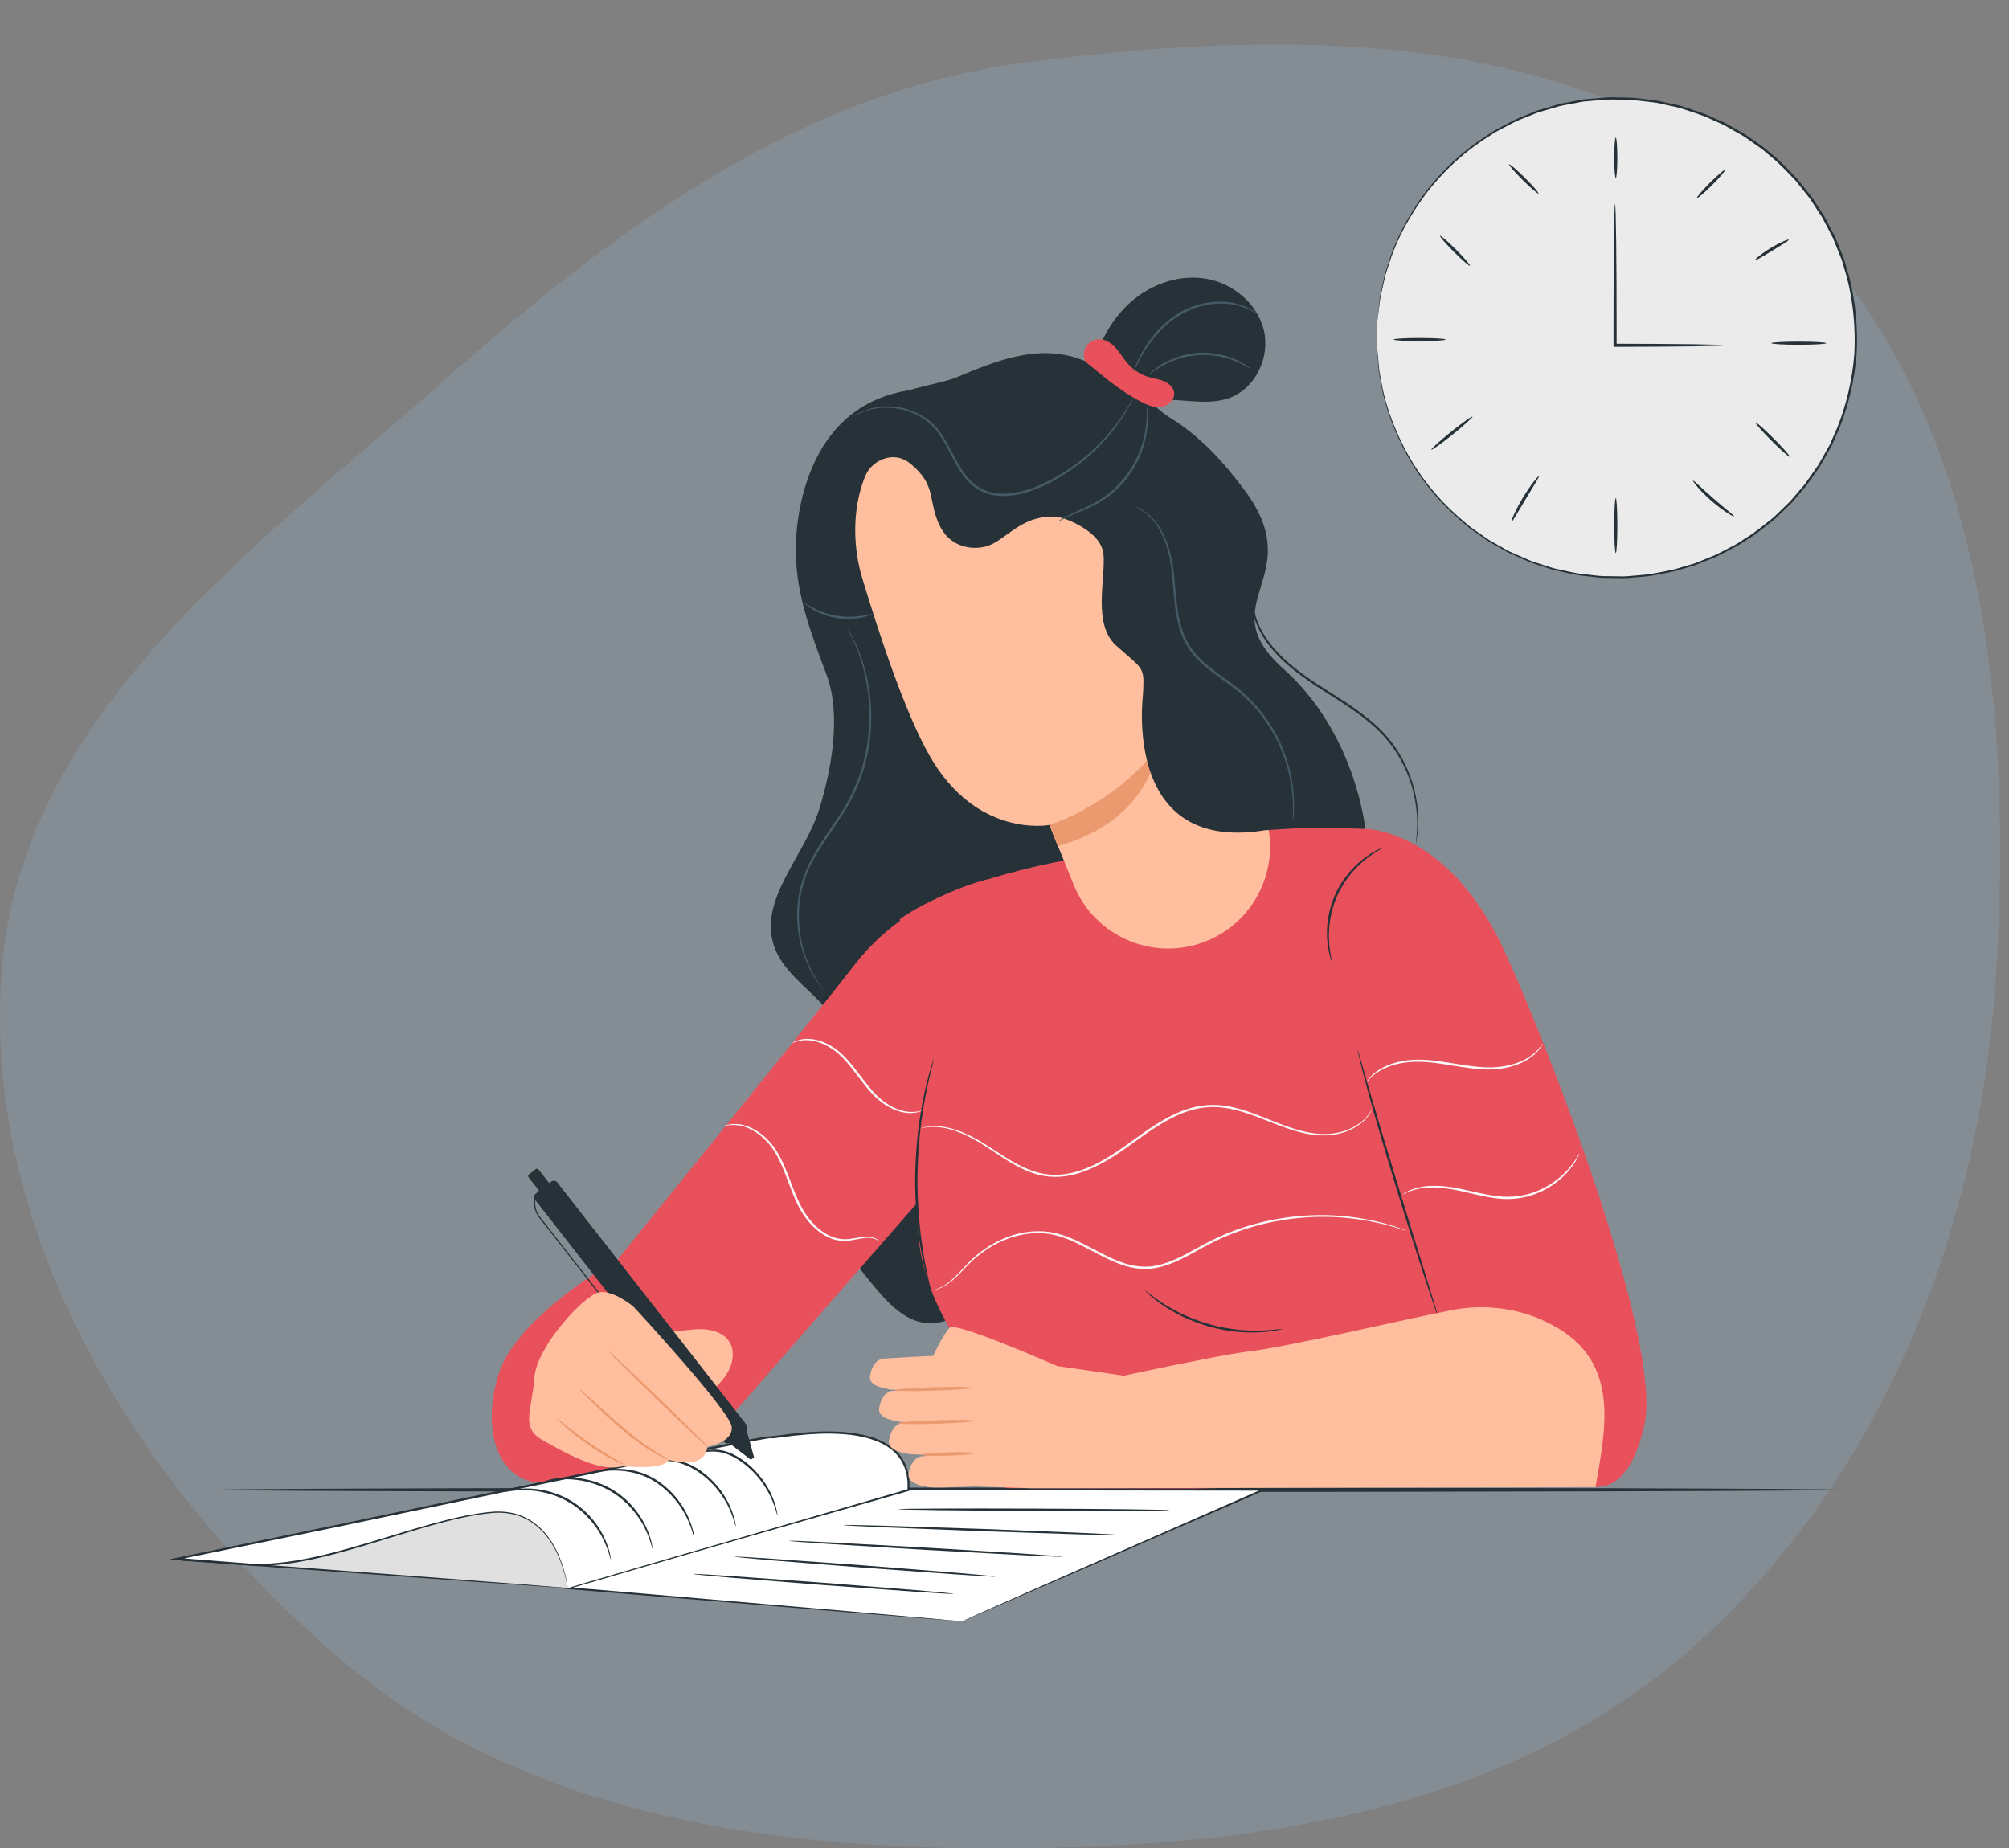 <svg width="451" height="415" viewBox="0 0 451 415" fill="none" xmlns="http://www.w3.org/2000/svg">
<rect x="0" y="0" width="451" height="415" fill="#808080" stroke="none"/>
<path fill-rule="evenodd" clip-rule="evenodd" d="M230.371 14.01C289.768 6.347 356.188 5.978 400.05 46.946C444.815 88.757 451.791 156.141 448.18 217.446C444.801 274.789 423.522 330.401 381.082 368.886C340.557 405.636 284.956 414.342 230.371 414.963C174.97 415.593 118.322 408.53 76.209 372.354C30.964 333.488 -4.366 277.063 0.438 217.446C5.03 160.468 56.608 123.523 99.305 85.746C138.121 51.404 179.075 20.628 230.371 14.01Z" fill="#858D94"/>
<g clip-path="url(#clip0_586_2863)">
<path d="M413 334.5C413 334.769 331.506 335 231.008 335C130.472 335 49 334.769 49 334.5C49 334.231 130.472 334 231.008 334C331.511 334 413 334.212 413 334.5Z" fill="#263238"/>
<path d="M218.59 87.99C181.82 81.68 178.4 114.93 178.65 124.48C178.9 134.02 182.16 142.48 185.52 151.41C188.88 160.34 186.75 172.53 183.92 181.65C180.61 192.32 170.07 202.11 173.84 212.63C176.8 220.89 187.71 224.94 189.05 233.61C190.11 240.48 184.58 246.45 182.54 253.09C178.69 265.61 187.51 278.16 195.8 288.3C199.22 292.49 203.37 297.04 208.77 297.11C216.24 297.21 220.68 289.12 224.05 282.45C233.38 264.01 247.3 247.91 264.21 236.02" fill="#263238"/>
<path d="M195.98 137.78C196 137.83 195.17 138.25 193.71 138.6C192.26 138.95 190.16 139.14 187.89 138.79C185.62 138.43 183.68 137.59 182.41 136.81C181.13 136.03 180.47 135.37 180.51 135.33C180.56 135.26 181.3 135.81 182.59 136.49C183.88 137.17 185.77 137.92 187.97 138.27C190.17 138.61 192.2 138.49 193.64 138.24C195.08 137.99 195.95 137.7 195.98 137.78Z" fill="#455A64"/>
<path d="M184.95 222.39C184.95 222.39 184.09 221.5 182.89 219.62C181.72 217.74 180.27 214.79 179.48 210.86C178.69 206.97 178.61 202.03 180.35 197C181.2 194.49 182.53 192.03 184.07 189.62C185.61 187.2 187.34 184.81 188.95 182.26C192.17 177.17 194.1 171.65 194.76 166.47C195.13 163.89 195.24 161.4 195.13 159.09C195.08 156.77 194.74 154.63 194.4 152.68C193.62 148.81 192.48 145.79 191.54 143.79C191.12 142.76 190.67 142.03 190.42 141.5C190.16 140.98 190.03 140.7 190.04 140.69C190.06 140.68 190.22 140.94 190.51 141.45C190.79 141.96 191.27 142.69 191.72 143.71C192.72 145.69 193.92 148.71 194.75 152.61C195.11 154.57 195.47 156.73 195.55 159.07C195.68 161.41 195.58 163.93 195.22 166.54C194.57 171.77 192.63 177.39 189.37 182.54C187.75 185.11 186.01 187.5 184.48 189.9C182.95 192.29 181.63 194.71 180.79 197.16C179.06 202.08 179.1 206.94 179.83 210.79C180.56 214.67 181.94 217.61 183.05 219.51C184.2 221.42 185 222.35 184.95 222.39Z" fill="#455A64"/>
<path d="M306.48 186.09C306.48 186.09 324.92 186.09 337.47 212.98C346.78 232.93 373.33 300.85 369.14 319.93C368.2 324.21 365.52 333.72 358.68 333.85C347.03 334.07 338.88 333.43 338.88 333.43L323.98 298.98L309.61 249.82C309.61 249.82 286.47 190.74 306.48 186.09Z" fill="#E8505B"/>
<path d="M329.54 332.35L324.92 301.2L306.48 186.09L283.56 184.37L240.48 192.93C240.48 192.93 215.06 197.05 202.02 206.36C202.02 206.36 205.89 269.38 206.11 275.94C206.59 290.29 215.53 303.15 224.51 314.55L226.88 317.55L225.66 335.61L329.54 332.35Z" fill="#E8505B"/>
<path d="M221.78 197.42C221.78 197.42 203.66 201.36 192 216.42C182.59 228.57 138.73 282.69 138.73 282.69C138.73 282.69 116.18 295.32 111.99 308.35C107.8 321.38 112.05 332.93 121.83 332.93C131.61 332.93 156.87 326.24 156.87 326.24L205.97 270.01L207.08 279.69L218.32 230.55L221.78 197.42Z" fill="#E8505B"/>
<path d="M304.79 235.77C304.81 235.77 304.88 235.97 305 236.37C305.13 236.82 305.3 237.4 305.51 238.12C305.97 239.71 306.59 241.9 307.36 244.57C308.94 250.01 311.19 257.52 313.72 265.79C316.26 274.03 318.56 281.49 320.25 286.96C321.07 289.62 321.73 291.8 322.21 293.38C322.42 294.1 322.59 294.68 322.72 295.13C322.83 295.53 322.88 295.75 322.87 295.75C322.85 295.76 322.77 295.55 322.62 295.16C322.46 294.71 322.26 294.14 322.01 293.44C321.49 291.87 320.77 289.71 319.89 287.07C318.13 281.68 315.74 274.22 313.21 265.94C310.68 257.67 308.48 250.15 306.99 244.67C306.25 241.93 305.66 239.71 305.3 238.17C305.13 237.44 304.99 236.85 304.88 236.39C304.82 235.99 304.78 235.78 304.79 235.77Z" fill="#263238"/>
<path d="M287.83 298.4C287.84 298.44 287.39 298.54 286.56 298.7C286.15 298.78 285.64 298.87 285.05 298.93C284.46 298.99 283.78 299.09 283.03 299.11C281.53 299.21 279.74 299.19 277.76 299.02C275.78 298.82 273.62 298.45 271.41 297.84C269.2 297.21 267.16 296.4 265.37 295.55C263.59 294.67 262.04 293.76 260.81 292.89C260.18 292.48 259.65 292.05 259.18 291.69C258.7 291.33 258.32 291 258.01 290.71C257.39 290.15 257.06 289.83 257.08 289.8C257.15 289.72 258.52 290.97 261.02 292.59C262.26 293.41 263.81 294.27 265.58 295.12C267.36 295.94 269.38 296.72 271.56 297.34C273.74 297.94 275.87 298.32 277.82 298.54C279.77 298.73 281.54 298.8 283.03 298.74C285.99 298.64 287.81 298.29 287.83 298.4Z" fill="#263238"/>
<path d="M209.59 237.87C209.61 237.88 209.57 238.07 209.49 238.44C209.39 238.86 209.26 239.4 209.1 240.05C208.92 240.74 208.71 241.6 208.5 242.59C208.29 243.59 208.01 244.71 207.79 245.98C207.29 248.5 206.84 251.52 206.48 254.89C206.16 258.26 205.94 261.98 205.96 265.89C206.01 269.8 206.28 273.52 206.66 276.89C207.08 280.25 207.58 283.27 208.12 285.77C208.36 287.03 208.65 288.15 208.88 289.15C209.1 290.14 209.33 290.99 209.52 291.68C209.69 292.33 209.83 292.86 209.94 293.28C210.03 293.65 210.07 293.84 210.05 293.85C210.03 293.86 209.96 293.67 209.84 293.31C209.71 292.9 209.54 292.37 209.33 291.73C209.11 291.05 208.85 290.2 208.6 289.21C208.34 288.22 208.02 287.1 207.76 285.84C207.17 283.33 206.63 280.31 206.18 276.94C205.77 273.56 205.48 269.82 205.44 265.89C205.42 261.96 205.65 258.22 206 254.83C206.39 251.45 206.88 248.42 207.43 245.9C207.67 244.63 207.97 243.51 208.21 242.52C208.44 241.52 208.69 240.68 208.9 239.99C209.1 239.35 209.26 238.82 209.38 238.41C209.5 238.05 209.57 237.86 209.59 237.87Z" fill="#263238"/>
<path d="M310.46 190.33C310.51 190.42 308.92 191.1 306.75 192.79C304.59 194.46 301.92 197.28 300.21 201.1C298.5 204.92 298.18 208.8 298.37 211.52C298.55 214.26 299.1 215.9 299 215.92C298.97 215.93 298.81 215.53 298.59 214.78C298.37 214.03 298.14 212.93 297.99 211.54C297.69 208.78 297.96 204.8 299.72 200.88C301.47 196.96 304.26 194.1 306.52 192.49C307.65 191.67 308.63 191.11 309.33 190.77C310.04 190.45 310.44 190.31 310.46 190.33Z" fill="#263238"/>
<path d="M308.09 248.93C308.09 248.93 307.96 249.3 307.57 249.94C307.19 250.57 306.5 251.47 305.37 252.33C304.25 253.2 302.68 254.03 300.72 254.51C298.76 255.01 296.41 255.08 293.91 254.65C291.4 254.23 288.77 253.33 286.01 252.25C283.25 251.18 280.34 249.93 277.13 249.16C275.53 248.78 273.85 248.53 272.13 248.55C270.42 248.58 268.67 248.86 266.96 249.4C263.53 250.46 260.32 252.45 257.18 254.62C254.04 256.81 251.06 259.13 247.87 260.9C244.71 262.68 241.33 264 237.95 264.21C236.27 264.32 234.6 264.15 233.06 263.75C231.51 263.34 230.08 262.73 228.76 262.06C226.11 260.69 223.86 259.08 221.75 257.71C217.59 254.9 213.75 253.35 210.95 253.1C208.15 252.8 206.64 253.43 206.63 253.33C206.63 253.32 206.72 253.29 206.9 253.24C207.08 253.19 207.35 253.1 207.72 253.04C208.45 252.9 209.55 252.78 210.97 252.9C213.82 253.09 217.75 254.62 221.95 257.41C224.07 258.76 226.33 260.35 228.96 261.68C230.27 262.34 231.68 262.92 233.18 263.31C234.69 263.69 236.29 263.85 237.93 263.74C241.21 263.53 244.51 262.24 247.63 260.47C250.78 258.71 253.73 256.41 256.89 254.21C260.04 252.02 263.29 250.01 266.81 248.93C268.56 248.38 270.36 248.1 272.12 248.07C273.89 248.06 275.61 248.32 277.24 248.71C280.5 249.51 283.42 250.78 286.17 251.86C288.91 252.95 291.51 253.86 293.97 254.3C296.43 254.75 298.72 254.71 300.64 254.24C302.57 253.8 304.12 253.01 305.24 252.18C306.37 251.36 307.06 250.5 307.47 249.89C307.9 249.27 308.07 248.91 308.09 248.93Z" fill="#FAFAFA"/>
<path d="M346.36 234.31C346.38 234.32 346.31 234.45 346.16 234.7C346.03 234.96 345.78 235.3 345.44 235.74C344.75 236.59 343.52 237.68 341.74 238.54C339.96 239.4 337.65 240 335.04 240.11C332.43 240.23 329.59 239.82 326.66 239.34C323.73 238.86 320.94 238.39 318.39 238.39C315.84 238.38 313.55 238.8 311.76 239.49C309.96 240.17 308.66 241.09 307.88 241.82C307.09 242.55 306.74 243.05 306.7 243.02C306.69 243.01 306.77 242.88 306.93 242.65C307.09 242.41 307.36 242.08 307.74 241.68C308.5 240.89 309.8 239.9 311.63 239.15C313.46 238.4 315.8 237.93 318.4 237.92C321.01 237.9 323.83 238.36 326.76 238.84C329.69 239.32 332.49 239.74 335.03 239.65C337.57 239.56 339.84 239.02 341.59 238.23C343.34 237.43 344.57 236.43 345.29 235.63C346.01 234.8 346.31 234.27 346.36 234.31Z" fill="#FAFAFA"/>
<path d="M354.59 258.97C354.61 258.98 354.55 259.12 354.42 259.39C354.29 259.65 354.12 260.06 353.82 260.53C353.26 261.5 352.32 262.85 350.84 264.23C350.11 264.93 349.24 265.61 348.25 266.27C347.25 266.91 346.13 267.51 344.88 268C342.4 268.97 339.4 269.46 336.33 269.1C333.26 268.78 330.46 267.96 327.89 267.41C325.33 266.83 322.97 266.55 321 266.63C319.02 266.69 317.46 267.1 316.43 267.5C315.4 267.9 314.88 268.24 314.85 268.2C314.84 268.18 314.96 268.09 315.21 267.93C315.45 267.76 315.84 267.55 316.35 267.32C317.37 266.85 318.96 266.37 320.98 266.27C322.99 266.15 325.4 266.39 327.99 266.95C330.58 267.48 333.38 268.27 336.39 268.59C339.39 268.94 342.28 268.48 344.71 267.56C345.92 267.09 347.03 266.52 348.02 265.91C348.99 265.28 349.86 264.63 350.59 263.96C352.07 262.64 353.04 261.35 353.65 260.42C354.26 259.5 354.54 258.95 354.59 258.97Z" fill="#FAFAFA"/>
<path d="M209.54 289.63C209.49 289.55 211.24 289.46 213.45 287.54C214.56 286.62 215.73 285.29 217.14 283.79C218.56 282.29 220.39 280.76 222.63 279.42C224.89 278.12 227.58 277 230.65 276.6C232.18 276.39 233.78 276.36 235.42 276.58C237.06 276.79 238.69 277.29 240.28 277.94C243.49 279.24 246.55 281.18 249.93 282.68C251.62 283.42 253.41 284.04 255.29 284.28C256.23 284.41 257.18 284.42 258.13 284.36C259.08 284.27 260.03 284.08 260.97 283.81C264.73 282.71 267.98 280.54 271.31 278.85C274.64 277.13 278.03 275.83 281.35 274.91C287.99 273.05 294.24 272.61 299.43 272.88C304.63 273.16 308.76 274.09 311.54 274.89C312.94 275.27 314 275.66 314.72 275.93C315.05 276.06 315.32 276.15 315.53 276.23C315.71 276.3 315.8 276.34 315.8 276.35C315.8 276.36 315.7 276.33 315.51 276.28C315.3 276.21 315.02 276.13 314.68 276.03C313.95 275.8 312.89 275.44 311.48 275.09C308.69 274.35 304.57 273.49 299.41 273.25C294.26 273.03 288.05 273.5 281.48 275.37C278.2 276.3 274.84 277.59 271.55 279.3C268.25 280.98 264.99 283.17 261.12 284.31C260.16 284.58 259.17 284.78 258.18 284.87C257.19 284.94 256.19 284.93 255.22 284.79C253.27 284.54 251.44 283.9 249.72 283.15C246.29 281.62 243.24 279.68 240.09 278.39C238.52 277.74 236.93 277.25 235.35 277.03C233.76 276.81 232.2 276.83 230.7 277.02C227.7 277.4 225.05 278.47 222.81 279.73C220.59 281.02 218.77 282.51 217.34 283.98C215.91 285.45 214.71 286.78 213.57 287.69C212.44 288.61 211.41 289.13 210.67 289.37C209.95 289.62 209.54 289.63 209.54 289.63Z" fill="#FAFAFA"/>
<path d="M197.44 278.85C197.4 278.92 197 278.23 195.8 277.99C195.21 277.88 194.46 277.89 193.6 278.03C192.74 278.15 191.77 278.39 190.66 278.55C189.55 278.69 188.27 278.63 187 278.22C185.73 277.81 184.49 277.08 183.35 276.13C182.21 275.18 181.19 273.98 180.29 272.64C179.41 271.29 178.7 269.77 178.06 268.21C176.78 265.07 175.82 262 174.4 259.47C173.05 256.91 171.11 255.06 169.24 253.95C168.31 253.39 167.38 253.03 166.55 252.81C165.71 252.62 164.96 252.55 164.35 252.58C163.13 252.64 162.48 252.91 162.47 252.85C162.46 252.83 162.62 252.77 162.93 252.66C163.24 252.54 163.71 252.44 164.34 252.38C164.96 252.32 165.74 252.36 166.62 252.53C167.49 252.73 168.45 253.08 169.43 253.63C171.38 254.73 173.41 256.62 174.82 259.24C176.29 261.81 177.28 264.91 178.54 268.01C179.18 269.56 179.87 271.05 180.72 272.36C181.59 273.66 182.57 274.83 183.66 275.76C184.75 276.69 185.93 277.4 187.14 277.81C188.34 278.22 189.54 278.3 190.62 278.19C192.77 277.9 194.59 277.45 195.85 277.8C196.47 277.95 196.89 278.24 197.13 278.46C197.35 278.7 197.45 278.85 197.44 278.85Z" fill="#FAFAFA"/>
<path d="M206.94 249.38C206.95 249.4 206.83 249.45 206.61 249.53C206.39 249.63 206.05 249.72 205.6 249.81C204.71 249.99 203.34 249.99 201.77 249.51C200.2 249.03 198.47 248.06 196.86 246.62C195.25 245.18 193.83 243.28 192.35 241.33C190.87 239.38 189.42 237.55 187.79 236.23C186.16 234.92 184.41 234.1 182.88 233.76C181.34 233.41 180.03 233.52 179.18 233.76C178.32 233.99 177.89 234.24 177.86 234.19C177.85 234.17 177.96 234.11 178.16 233.99C178.36 233.86 178.69 233.72 179.12 233.57C179.98 233.27 181.34 233.09 182.95 233.41C184.56 233.72 186.39 234.53 188.09 235.87C189.79 237.22 191.28 239.08 192.76 241.03C194.24 242.99 195.63 244.86 197.18 246.28C198.72 247.69 200.38 248.67 201.88 249.17C203.38 249.68 204.69 249.73 205.56 249.62C206.45 249.51 206.92 249.33 206.94 249.38Z" fill="#FAFAFA"/>
<path d="M253.96 103.99C242.34 77.78 208.2 93.35 208.2 93.35C192.1 99.26 189.82 117.37 193.54 129.72C197.67 143.44 203.25 160.04 208.55 169.45C219.21 188.38 235.58 185.22 235.58 185.22L241.05 198.7C245.84 210.5 259.35 216.12 271.09 211.19C282.47 206.42 288.01 193.48 283.62 181.95L253.96 103.99Z" fill="#FFBE9D"/>
<path d="M235.59 185.22C235.59 185.22 249.45 181.07 259.87 168.04C259.87 168.04 258.27 184.35 237.43 189.94L235.59 185.22Z" fill="#EB996E"/>
<path d="M306.48 186.09C306.48 186.04 304.46 164.74 288.02 150.06C271.57 135.36 293.86 129.68 279.56 110.29C274.84 103.89 269.59 98.07 262.83 93.89C261.63 93.15 260.51 92.27 259.46 91.35C256.67 88.89 254.24 86.01 251.21 83.85C248.93 82.23 246.17 81.05 243.43 81.01C241.77 80.33 240.03 79.81 238.2 79.54C230.18 78.33 222.23 81.56 214.75 84.71C207.52 87.76 188.08 87.03 194.23 106.9C195.51 103.59 200.48 100.86 204.38 104.11C207.1 106.38 208.48 108.38 209.13 111.86C210 116.49 211.36 121.62 216.97 122.81C218.33 123.1 219.76 123.06 221.13 122.75C225.81 121.7 229.57 114.62 238.51 116.3C238.51 116.3 247.21 119 247.72 124.47C248.23 129.94 245.2 140.1 250.56 144.94C255.92 149.78 256.82 149.64 256.67 153.82C256.64 154.78 256.63 155.44 256.58 155.92C255.9 162.53 254.76 191.27 284.08 186.39L293.94 185.79L306.48 186.09Z" fill="#263238"/>
<path d="M244.94 83.92C246.23 77.89 249.09 72.1 253.66 67.97C258.23 63.84 264.61 61.55 270.69 62.56C276.77 63.57 282.29 68.16 283.72 74.16C285.15 80.15 281.91 87.11 276.15 89.29C271.79 90.94 266.94 89.86 262.28 89.75C257.62 89.64 252.16 91.14 250.52 95.5" fill="#263238"/>
<path d="M263.58 88.23C263.46 87.01 262.42 86.07 261.29 85.59C260.17 85.11 258.93 84.97 257.76 84.61C256.05 84.09 254.49 83.1 253.3 81.78C252.3 80.68 251.56 79.36 250.58 78.24C249.6 77.12 248.27 76.17 246.78 76.17C245.6 76.17 244.44 76.82 243.82 77.82C243.2 78.83 243.15 80.15 243.68 81.21C247.44 84.28 251.25 87.58 255.53 89.88C257.03 90.68 258.63 91.5 260.32 91.4C262.01 91.31 263.75 89.92 263.58 88.23Z" fill="#E8505B"/>
<path d="M317.86 189.35C317.84 189.35 317.87 189.06 317.93 188.52C318.01 187.98 318.06 187.18 318.12 186.15C318.21 184.1 318.1 181.08 317.19 177.52C316.29 173.97 314.51 169.85 311.38 166.13C308.28 162.37 303.8 159.32 299.04 156.32C294.27 153.33 289.7 150.34 286.38 146.67C284.71 144.86 283.36 142.9 282.43 140.91C281.49 138.92 281.02 136.89 280.87 135.03C280.54 131.28 281.6 128.27 282.69 126.52C283.25 125.64 283.78 125.02 284.17 124.64C284.57 124.26 284.78 124.07 284.79 124.09C284.85 124.14 283.92 124.86 282.86 126.63C281.83 128.38 280.86 131.33 281.23 135C281.4 136.82 281.88 138.79 282.81 140.73C283.73 142.67 285.07 144.58 286.72 146.35C290.01 149.94 294.54 152.9 299.31 155.89C304.07 158.88 308.6 161.98 311.74 165.83C314.9 169.63 316.67 173.83 317.54 177.44C318.42 181.06 318.47 184.11 318.32 186.17C318.23 187.2 318.14 188 318.03 188.54C317.93 189.07 317.88 189.35 317.86 189.35Z" fill="#263238"/>
<path d="M254.52 89.16C254.54 89.17 254.42 89.43 254.18 89.91C253.95 90.4 253.58 91.1 253.06 91.99C252.02 93.76 250.39 96.27 247.9 98.98C245.44 101.71 242.12 104.64 237.93 107.14C235.83 108.37 233.55 109.56 231.01 110.38C228.49 111.18 225.67 111.69 222.84 111.14C221.44 110.86 220.1 110.3 218.96 109.49C217.82 108.69 216.88 107.66 216.09 106.58C214.53 104.4 213.5 102.05 212.33 99.95C211.75 98.9 211.13 97.9 210.45 96.99C209.78 96.07 208.98 95.32 208.17 94.64C206.5 93.33 204.65 92.51 202.91 92.05C199.39 91.13 196.35 91.62 194.45 92.27C192.52 92.93 191.6 93.62 191.56 93.56C191.55 93.55 191.78 93.39 192.24 93.1C192.46 92.95 192.76 92.78 193.12 92.62C193.47 92.44 193.89 92.24 194.38 92.08C196.29 91.36 199.38 90.8 203 91.69C204.79 92.14 206.7 92.96 208.44 94.3C209.28 95 210.12 95.78 210.81 96.71C211.52 97.63 212.15 98.65 212.74 99.71C213.94 101.83 214.97 104.16 216.5 106.27C217.26 107.32 218.16 108.3 219.25 109.06C220.33 109.83 221.59 110.36 222.93 110.63C225.62 111.16 228.37 110.68 230.84 109.9C233.32 109.1 235.59 107.94 237.67 106.73C241.83 104.29 245.14 101.41 247.61 98.74C250.11 96.08 251.77 93.61 252.86 91.89C253.4 91.02 253.8 90.34 254.06 89.87C254.36 89.4 254.51 89.16 254.52 89.16Z" fill="#455A64"/>
<path d="M257.42 91.16C257.46 91.16 257.53 91.65 257.63 92.55C257.67 93 257.67 93.55 257.69 94.2C257.66 94.84 257.65 95.58 257.53 96.38C257.19 99.58 255.76 104.04 252.57 107.89C250.99 109.81 249.17 111.36 247.33 112.49C245.5 113.63 243.71 114.35 242.23 114.99C240.75 115.61 239.56 116.13 238.75 116.52C237.94 116.91 237.5 117.14 237.48 117.1C237.46 117.07 237.87 116.78 238.66 116.34C239.45 115.9 240.62 115.32 242.08 114.65C243.53 113.97 245.3 113.22 247.07 112.08C248.85 110.96 250.62 109.43 252.16 107.56C255.28 103.81 256.73 99.47 257.16 96.34C257.65 93.17 257.3 91.17 257.42 91.16Z" fill="#455A64"/>
<path d="M290.2 184.33C290.18 184.33 290.19 184.04 290.21 183.48C290.24 182.93 290.28 182.11 290.26 181.06C290.23 178.96 289.99 175.9 289 172.28C288.47 170.48 287.78 168.54 286.83 166.55C285.86 164.57 284.64 162.54 283.13 160.58C281.62 158.62 279.8 156.74 277.71 155.05C275.61 153.36 273.23 151.84 270.99 150.01C269.87 149.09 268.81 148.1 267.9 147.01C266.98 145.92 266.23 144.72 265.65 143.46C264.51 140.94 264.03 138.3 263.73 135.82C263.44 133.33 263.31 130.96 263.08 128.76C262.87 126.56 262.46 124.54 261.91 122.75C260.82 119.15 258.96 116.62 257.33 115.32C255.68 114.03 254.5 113.74 254.53 113.67C254.54 113.65 254.81 113.75 255.34 113.94C255.86 114.15 256.6 114.53 257.46 115.16C259.16 116.44 261.12 119 262.27 122.64C262.85 124.45 263.29 126.5 263.52 128.71C263.77 130.92 263.91 133.29 264.21 135.76C264.53 138.22 265 140.8 266.12 143.24C267.22 145.69 269.11 147.8 271.33 149.59C273.54 151.4 275.91 152.92 278.04 154.64C280.16 156.36 282.01 158.28 283.53 160.28C285.05 162.28 286.27 164.34 287.24 166.35C288.18 168.38 288.86 170.34 289.38 172.17C290.34 175.85 290.53 178.94 290.49 181.05C290.49 182.11 290.41 182.93 290.35 183.48C290.25 184.04 290.21 184.33 290.2 184.33Z" fill="#455A64"/>
<path d="M282.61 70.64C282.55 70.76 280.98 69.38 277.85 68.61C274.78 67.82 270.08 67.94 265.75 70.25C261.42 72.58 258.58 76.2 256.91 78.92C256.07 80.29 255.47 81.45 255.08 82.27C254.69 83.08 254.48 83.54 254.44 83.52C254.41 83.51 254.56 83.03 254.89 82.18C255.23 81.34 255.78 80.14 256.59 78.73C258.19 75.94 261.05 72.2 265.5 69.8C269.96 67.41 274.81 67.36 277.93 68.26C279.51 68.7 280.71 69.29 281.47 69.79C281.87 70.02 282.13 70.26 282.33 70.4C282.53 70.54 282.62 70.63 282.61 70.64Z" fill="#455A64"/>
<path d="M280.93 82.89C280.88 82.97 279.75 82.13 277.68 81.25C275.64 80.37 272.58 79.54 269.17 79.73C265.76 79.92 262.81 81.07 260.88 82.18C258.93 83.28 257.9 84.25 257.84 84.17C257.82 84.15 258.05 83.88 258.53 83.46C259 83.03 259.73 82.46 260.7 81.86C262.62 80.65 265.64 79.4 269.15 79.21C272.66 79.02 275.79 79.92 277.84 80.91C278.87 81.4 279.66 81.89 280.17 82.26C280.69 82.63 280.95 82.87 280.93 82.89Z" fill="#455A64"/>
<path d="M215.92 364.03L127.43 356.56L203.56 334.33L283.64 334.46L215.92 364.03Z" fill="white"/>
<path d="M215.92 364.03C215.92 364.03 216.34 363.82 217.15 363.46C217.98 363.09 219.18 362.56 220.74 361.86C223.91 360.46 228.53 358.42 234.42 355.82C246.24 350.63 263.14 343.22 283.55 334.27L283.64 334.69C260.6 334.66 233.12 334.63 203.56 334.6L203.63 334.59C201.49 335.22 199.18 335.89 196.86 336.57C171.78 343.88 148.1 350.79 127.5 356.79L127.45 356.34C153.75 358.6 175.86 360.5 191.4 361.84C199.16 362.52 205.28 363.06 209.48 363.43C211.56 363.62 213.17 363.77 214.26 363.87C214.79 363.92 215.2 363.96 215.49 363.99C215.78 364.01 215.92 364.03 215.92 364.03C215.92 364.03 215.78 364.03 215.51 364.01C215.22 363.99 214.82 363.96 214.29 363.92C213.19 363.84 211.59 363.71 209.51 363.55C205.31 363.21 199.19 362.72 191.43 362.09C175.87 360.8 153.74 358.96 127.41 356.78L126.16 356.68L127.36 356.33C147.96 350.31 171.63 343.39 196.7 336.06C199.02 335.38 201.33 334.71 203.47 334.08L203.51 334.07H203.55C233.11 334.13 260.6 334.19 283.63 334.24H284.68L283.72 334.66C263.26 343.55 246.32 350.91 234.47 356.06C228.56 358.61 223.93 360.61 220.75 361.98C219.18 362.65 217.97 363.17 217.14 363.52C216.34 363.87 215.92 364.03 215.92 364.03Z" fill="#263238"/>
<path d="M127.43 356.56L42.31 350.28L123.49 334.92H200.42L127.43 356.56Z" fill="#E0E0E0"/>
<path d="M127.43 356.56C127.43 356.56 127.88 356.4 128.76 356.13C129.65 355.86 130.95 355.46 132.64 354.94C136.06 353.91 141.05 352.41 147.41 350.5C160.16 346.7 178.39 341.26 200.35 334.71L200.41 335.14C178.15 335.15 151.78 335.16 123.48 335.18H123.53C121.21 335.62 118.72 336.09 116.22 336.56C89.37 341.63 64.1 346.4 42.35 350.5L42.32 350.05C67.71 351.96 88.98 353.57 103.91 354.69C111.36 355.27 117.24 355.72 121.26 356.03C123.26 356.19 124.79 356.32 125.84 356.4C126.35 356.45 126.74 356.48 127.02 356.5C127.3 356.54 127.43 356.56 127.43 356.56C127.43 356.56 127.3 356.56 127.03 356.55C126.75 356.53 126.36 356.51 125.86 356.48C124.81 356.41 123.28 356.31 121.28 356.18C117.26 355.9 111.39 355.49 103.93 354.96C88.98 353.88 67.7 352.34 42.29 350.51L40.53 350.38L42.26 350.05C64 345.93 89.27 341.14 116.12 336.05C118.63 335.58 121.12 335.11 123.43 334.67H123.45H123.47C151.77 334.68 178.14 334.7 200.4 334.71H201.93L200.46 335.14C178.46 341.62 160.21 347 147.43 350.76C141.06 352.62 136.06 354.08 132.64 355.08C130.94 355.57 129.64 355.94 128.75 356.2C127.89 356.45 127.43 356.56 127.43 356.56Z" fill="#263238"/>
<path d="M127.43 356.56C127.43 356.56 125.44 338.07 110.09 339.59C94.74 341.11 74.38 351.41 57.64 351.41L39.67 350.01L77.99 342.12C77.99 342.12 173.1 322.03 173.1 322.66C173.1 323.29 205.09 315.59 203.95 334.55L127.43 356.56Z" fill="white"/>
<path d="M127.43 356.56C127.43 356.56 127.92 356.4 128.84 356.13C129.78 355.85 131.15 355.45 132.93 354.93C136.51 353.89 141.75 352.36 148.43 350.41C161.78 346.54 180.87 341.01 203.88 334.34L203.72 334.54C203.81 332.84 203.67 331.07 203.04 329.45C202.43 327.82 201.33 326.37 199.91 325.3C197.03 323.14 193.26 322.34 189.53 322.02C185.77 321.72 181.89 321.94 177.99 322.38C177.01 322.5 176.03 322.63 175.05 322.75C174.56 322.81 174.07 322.89 173.56 322.93C173.43 322.94 173.32 322.96 173.13 322.94L173.04 322.92C173.02 322.92 172.92 322.86 172.89 322.78C172.87 322.67 172.82 322.64 172.91 322.82C173.06 322.93 173.04 322.88 173.03 322.89C173.04 322.89 173.01 322.89 173 322.89L172.83 322.9L172.1 323.01C170.13 323.34 168.15 323.73 166.15 324.11C150.17 327.27 133.22 330.82 115.66 334.47C102.01 337.33 88.74 340.11 76.02 342.77C63.29 345.38 51.13 347.88 39.71 350.23L39.68 349.77C45.92 350.26 51.91 350.73 57.65 351.18H57.63C63.71 351.1 69.48 349.96 74.84 348.57C80.21 347.18 85.23 345.6 89.96 344.17C94.69 342.74 99.14 341.45 103.33 340.55C105.42 340.1 107.45 339.75 109.4 339.53C111.35 339.28 113.26 339.32 115 339.7C118.54 340.43 121.15 342.61 122.83 344.76C124.53 346.95 125.46 349.13 126.1 350.91C126.73 352.7 127.04 354.12 127.22 355.08C127.41 356.06 127.43 356.56 127.43 356.56C127.43 356.56 127.4 356.43 127.36 356.19C127.32 355.95 127.26 355.58 127.15 355.1C126.95 354.15 126.62 352.73 125.97 350.96C125.31 349.2 124.36 347.04 122.67 344.89C121 342.77 118.42 340.65 114.94 339.95C113.22 339.58 111.35 339.55 109.42 339.81C107.48 340.04 105.47 340.39 103.39 340.85C99.22 341.76 94.79 343.07 90.06 344.51C85.33 345.95 80.31 347.56 74.93 348.96C69.56 350.37 63.77 351.53 57.62 351.63H57.61H57.6C51.86 351.19 45.87 350.73 39.63 350.25L38 350.12L39.62 349.78C51.04 347.42 63.2 344.91 75.93 342.29C88.65 339.62 101.92 336.84 115.56 333.97C133.12 330.32 150.06 326.78 166.06 323.63C168.06 323.24 170.04 322.86 172.03 322.53C174.04 322.48 175.97 322.08 177.95 321.89C181.87 321.45 185.77 321.23 189.58 321.54C193.35 321.87 197.19 322.68 200.19 324.93C201.68 326.04 202.83 327.58 203.46 329.28C204.11 330.99 204.25 332.81 204.16 334.56L204.15 334.71L204 334.75C180.9 341.34 161.74 346.81 148.34 350.64C141.67 352.53 136.44 354.02 132.86 355.03C131.09 355.53 129.73 355.91 128.8 356.17C127.89 356.44 127.43 356.56 127.43 356.56Z" fill="#263238"/>
<path d="M214.04 357.85C212.43 357.85 155.54 353.39 155.54 353.39L214.04 357.85Z" fill="white"/>
<path d="M155.54 353.39C155.54 353.37 155.75 353.37 156.14 353.38C156.59 353.4 157.15 353.43 157.85 353.46C159.4 353.56 161.53 353.69 164.12 353.86C169.48 354.25 176.76 354.78 184.8 355.36C192.85 356 200.12 356.59 205.48 357.01C208.07 357.24 210.2 357.43 211.75 357.57C212.44 357.64 213.01 357.7 213.45 357.75C213.84 357.8 214.04 357.83 214.04 357.85C214.04 357.87 213.84 357.87 213.45 357.86C213 357.84 212.44 357.81 211.75 357.78C210.2 357.68 208.08 357.55 205.48 357.38C200.12 356.99 192.84 356.46 184.79 355.88C176.74 355.24 169.46 354.65 164.11 354.23C161.52 354 159.39 353.81 157.85 353.67C157.16 353.6 156.59 353.54 156.15 353.49C155.74 353.44 155.54 353.4 155.54 353.39Z" fill="#263238"/>
<path d="M223.44 353.99C221.83 353.99 164.94 349.53 164.94 349.53L223.44 353.99Z" fill="white"/>
<path d="M164.93 349.52C164.93 349.5 165.14 349.5 165.53 349.51C165.98 349.53 166.54 349.56 167.24 349.59C168.79 349.69 170.92 349.82 173.51 349.99C178.87 350.38 186.15 350.91 194.19 351.49C202.24 352.13 209.51 352.72 214.87 353.14C217.46 353.37 219.59 353.56 221.14 353.7C221.83 353.77 222.4 353.83 222.84 353.88C223.23 353.93 223.43 353.96 223.43 353.98C223.43 354 223.23 354 222.84 353.99C222.39 353.97 221.83 353.94 221.14 353.91C219.59 353.81 217.47 353.68 214.87 353.51C209.51 353.12 202.23 352.59 194.18 352.01C186.13 351.37 178.85 350.78 173.5 350.36C170.91 350.13 168.78 349.94 167.24 349.8C166.55 349.73 165.98 349.67 165.54 349.62C165.14 349.57 164.93 349.54 164.93 349.52Z" fill="#263238"/>
<path d="M238.35 349.52C236.74 349.52 177.14 345.96 177.14 345.96L238.35 349.52Z" fill="white"/>
<path d="M177.14 345.96C177.14 345.94 177.36 345.94 177.77 345.94C178.23 345.95 178.83 345.97 179.56 345.99C181.18 346.06 183.4 346.16 186.12 346.29C191.72 346.6 199.34 347.01 207.76 347.47C216.18 347.99 223.8 348.46 229.4 348.8C232.12 348.99 234.34 349.15 235.96 349.26C236.69 349.32 237.28 349.37 237.74 349.41C238.15 349.45 238.36 349.48 238.36 349.5C238.36 349.52 238.15 349.52 237.74 349.52C237.28 349.51 236.69 349.49 235.96 349.47C234.34 349.4 232.12 349.3 229.4 349.17C223.8 348.86 216.18 348.45 207.75 347.99C199.33 347.47 191.71 347 186.11 346.66C183.39 346.47 181.17 346.31 179.55 346.2C178.82 346.14 178.23 346.09 177.77 346.05C177.36 346.01 177.14 345.98 177.14 345.96Z" fill="#263238"/>
<path d="M251.18 344.64C249.57 344.64 189.35 342.41 189.35 342.41L251.18 344.64Z" fill="white"/>
<path d="M189.35 342.41C189.35 342.39 189.57 342.38 189.98 342.38C190.45 342.38 191.05 342.39 191.78 342.4C193.41 342.44 195.66 342.49 198.41 342.56C204.06 342.74 211.76 343 220.27 343.27C228.78 343.61 236.47 343.91 242.13 344.14C244.88 344.27 247.12 344.38 248.75 344.46C249.49 344.51 250.08 344.54 250.55 344.57C250.96 344.6 251.18 344.63 251.18 344.65C251.18 344.67 250.96 344.68 250.55 344.68C250.08 344.68 249.49 344.67 248.75 344.66C247.12 344.62 244.87 344.57 242.12 344.5C236.47 344.32 228.77 344.06 220.26 343.79C211.75 343.45 204.06 343.15 198.4 342.92C195.65 342.79 193.41 342.68 191.78 342.6C191.04 342.55 190.45 342.52 189.98 342.49C189.57 342.45 189.35 342.43 189.35 342.41Z" fill="#263238"/>
<path d="M262.61 339.1C261 339.1 201.56 338.85 201.56 338.85L262.61 339.1Z" fill="white"/>
<path d="M201.57 338.85C201.57 338.71 215.24 338.65 232.09 338.71C248.95 338.78 262.62 338.95 262.62 339.09C262.62 339.23 248.95 339.29 232.09 339.23C215.23 339.17 201.56 338.99 201.57 338.85Z" fill="#263238"/>
<path d="M113.22 334.96C113.21 334.93 113.63 334.78 114.42 334.6C115.2 334.42 116.36 334.24 117.81 334.21C120.68 334.12 124.8 334.8 128.57 337.19C132.34 339.58 134.71 343.02 135.85 345.66C136.43 346.98 136.77 348.11 136.94 348.89C137.11 349.68 137.16 350.12 137.13 350.13C137.02 350.16 136.75 348.38 135.52 345.82C134.32 343.27 131.96 339.97 128.3 337.64C124.64 335.32 120.64 334.59 117.83 334.59C114.97 334.56 113.24 335.07 113.22 334.96Z" fill="#263238"/>
<path d="M122.57 332.49C122.56 332.46 122.98 332.31 123.77 332.13C124.55 331.95 125.71 331.77 127.16 331.74C130.03 331.65 134.15 332.33 137.92 334.72C141.69 337.11 144.06 340.55 145.2 343.19C145.78 344.51 146.12 345.64 146.29 346.42C146.46 347.21 146.51 347.65 146.48 347.66C146.37 347.69 146.1 345.91 144.87 343.35C143.67 340.8 141.31 337.5 137.65 335.17C133.99 332.85 129.99 332.12 127.18 332.12C124.32 332.08 122.59 332.6 122.57 332.49Z" fill="#263238"/>
<path d="M132.26 330.76C132.25 330.73 132.67 330.58 133.44 330.39C134.21 330.2 135.34 329.98 136.76 329.85C138.18 329.73 139.89 329.74 141.76 330.08C143.62 330.43 145.62 331.15 147.45 332.35C151.14 334.75 153.46 338.15 154.57 340.75C155.14 342.06 155.47 343.17 155.64 343.94C155.81 344.72 155.85 345.15 155.82 345.16C155.72 345.19 155.45 343.43 154.24 340.9C153.06 338.38 150.75 335.11 147.17 332.78C143.6 330.4 139.54 330.05 136.79 330.2C133.98 330.38 132.28 330.87 132.26 330.76Z" fill="#263238"/>
<path d="M142.59 328.63C142.58 328.6 142.98 328.46 143.72 328.26C144.46 328.06 145.55 327.81 146.92 327.65C148.29 327.49 149.96 327.44 151.77 327.8C153.58 328.15 155.48 328.96 157.21 330.17C160.72 332.58 162.91 335.9 163.98 338.43C164.52 339.7 164.83 340.78 165 341.53C165.16 342.28 165.2 342.71 165.17 342.71C165.07 342.74 164.8 341.04 163.65 338.58C162.52 336.14 160.34 332.94 156.92 330.6C155.23 329.42 153.41 328.63 151.67 328.27C149.93 327.9 148.3 327.9 146.96 328.02C144.26 328.27 142.61 328.73 142.59 328.63Z" fill="#263238"/>
<path d="M153.22 326.97C153.21 326.94 153.6 326.8 154.3 326.59C155 326.38 156.02 326.08 157.31 325.81C158.59 325.54 160.2 325.31 161.96 325.63C163.71 325.96 165.49 326.87 167.1 328.07C170.38 330.49 172.41 333.69 173.41 336.12C173.92 337.34 174.2 338.37 174.36 339.09C174.51 339.81 174.55 340.22 174.52 340.22C174.42 340.24 174.16 338.63 173.08 336.26C172.01 333.91 169.99 330.83 166.79 328.48C165.21 327.3 163.52 326.42 161.87 326.09C160.21 325.76 158.66 325.94 157.38 326.16C154.82 326.66 153.24 327.06 153.22 326.97Z" fill="#263238"/>
<path d="M148.36 298.8C151.06 299.27 153.8 298.57 156.54 298.44C159.27 298.31 162.38 299 163.79 301.35C164.85 303.12 164.65 305.42 163.79 307.29C162.93 309.16 161.48 310.7 160.07 312.2" fill="#FFBE9D"/>
<path d="M167.53 319.82L125.1 265.47C124.77 265.05 124.16 264.97 123.74 265.3L120.28 268C119.86 268.33 119.78 268.94 120.11 269.36L162.54 323.71C162.87 324.13 163.48 324.21 163.9 323.88L167.36 321.18C167.78 320.85 167.86 320.24 167.53 319.82Z" fill="#263238"/>
<path d="M124.11 266.7L120.89 262.57C120.74 262.38 120.47 262.35 120.28 262.49L118.73 263.7C118.54 263.85 118.51 264.12 118.65 264.31L121.87 268.44C122.02 268.63 122.29 268.66 122.48 268.52L124.03 267.31C124.23 267.16 124.26 266.89 124.11 266.7Z" fill="#263238"/>
<path d="M161.59 322.4L168.56 327.76L169.28 327.2L167.24 319.82L161.59 322.4Z" fill="#263238"/>
<path d="M134.57 290.65C134.53 290.65 134.5 290.63 134.47 290.6L121.03 273.39C119.39 271.29 119.51 268.45 121.29 267.06L121.94 266.56C121.99 266.52 122.07 266.53 122.12 266.58C122.16 266.63 122.15 266.71 122.1 266.76L121.46 267.26C119.79 268.57 119.69 271.25 121.25 273.24L134.69 290.45C134.73 290.5 134.72 290.58 134.67 290.63C134.62 290.64 134.59 290.65 134.57 290.65Z" fill="#263238"/>
<path d="M142.23 293.4C142.23 293.4 137.87 289.69 134.59 290.13C131.32 290.57 120.41 302.35 119.97 309.33C119.53 316.31 116.7 320.46 121.72 323.29C126.74 326.13 134.59 330.71 139.83 329.18C139.83 329.18 149.06 330.23 150.1 327.76C150.1 327.76 158.2 330.35 158.81 324.82C158.81 324.82 164.62 323.9 164.26 320.35C163.91 316.79 142.23 293.4 142.23 293.4Z" fill="#FFBE9D"/>
<path d="M158.81 324.81C158.71 324.91 153.66 320.2 147.53 314.27C141.4 308.35 136.51 303.46 136.61 303.36C136.71 303.26 141.76 307.97 147.9 313.9C154.02 319.82 158.91 324.71 158.81 324.81Z" fill="#EB996E"/>
<path d="M150.1 327.76C150.08 327.79 149.75 327.66 149.15 327.39C148.55 327.13 147.72 326.69 146.71 326.1C144.69 324.93 142.06 323.05 139.36 320.74C136.66 318.43 134.35 316.2 132.68 314.58C131.92 313.83 131.27 313.18 130.73 312.64C130.27 312.18 130.03 311.91 130.06 311.88C130.08 311.85 130.37 312.07 130.87 312.49C131.37 312.91 132.07 313.53 132.94 314.31C134.67 315.86 137.02 318.04 139.71 320.34C142.4 322.63 144.96 324.54 146.92 325.78C148.86 327.04 150.14 327.68 150.1 327.76Z" fill="#EB996E"/>
<path d="M140.08 328.8C140.05 328.86 139.09 328.51 137.61 327.76C136.13 327.01 134.16 325.85 132.08 324.41C130 322.97 128.21 321.54 126.98 320.44C125.74 319.34 125.05 318.58 125.1 318.53C125.15 318.47 125.93 319.14 127.22 320.16C128.51 321.18 130.32 322.55 132.38 323.98C134.44 325.41 136.37 326.61 137.79 327.43C139.21 328.27 140.12 328.73 140.08 328.8Z" fill="#EB996E"/>
<path d="M346.79 296.66C346.79 296.66 337.93 291.81 326.03 294.13C314.13 296.45 289.2 302.39 280.58 303.39C271.96 304.38 235.54 312.52 235.54 312.52L239.37 334.15L358.18 333.89C360.36 320.86 364.37 304.69 346.79 296.66Z" fill="#FFBE9D"/>
<path d="M231.4 334.15H239.37L252.22 308.88C250.57 308.6 216.26 303.53 214.24 304.08L206.01 333.31C206.02 333.32 230.67 334.15 231.4 334.15Z" fill="#FFBE9D"/>
<path d="M207.94 333.78C207.97 333.83 208.17 333.87 208.51 333.91C211.34 334.22 224.43 333.42 224.43 333.42C225.03 331.73 223.9 326.65 222.27 326.36C220.64 326.06 206.71 327 206.71 327C206.71 327 204.52 327.29 203.97 330.97C203.64 333.25 207.94 333.78 207.94 333.78Z" fill="#FFBE9D"/>
<path d="M203.52 326.34C203.55 326.39 203.75 326.43 204.09 326.47C206.92 326.78 219.29 326.64 219.83 325.14C220.43 323.45 219.48 319.22 217.85 318.92C216.22 318.62 202.29 319.56 202.29 319.56C202.29 319.56 200.1 319.85 199.55 323.53C199.22 325.82 203.52 326.34 203.52 326.34Z" fill="#FFBE9D"/>
<path d="M201.33 319.08C201.36 319.13 201.56 319.17 201.9 319.21C204.73 319.52 217.1 319.38 217.64 317.88C218.24 316.19 217.29 311.96 215.66 311.66C214.03 311.36 200.1 312.3 200.1 312.3C200.1 312.3 197.91 312.59 197.36 316.27C197.02 318.55 201.33 319.08 201.33 319.08Z" fill="#FFBE9D"/>
<path d="M199.27 311.85C199.3 311.9 199.5 311.94 199.84 311.98C202.67 312.29 215.04 312.15 215.58 310.65C216.18 308.96 215.23 304.73 213.6 304.43C211.97 304.13 198.04 305.07 198.04 305.07C198.04 305.07 195.85 305.36 195.3 309.04C194.96 311.32 199.27 311.85 199.27 311.85Z" fill="#FFBE9D"/>
<path d="M218.65 326.29C218.63 326.5 215.93 326.75 212.63 326.85C209.32 326.94 206.65 326.85 206.67 326.64C206.69 326.43 209.38 326.18 212.69 326.08C216 325.98 218.67 326.08 218.65 326.29Z" fill="#EB996E"/>
<path d="M218.72 319C218.73 319.21 214.89 319.51 210.16 319.66C205.42 319.81 201.58 319.76 201.57 319.54C201.56 319.33 205.4 319.03 210.13 318.88C214.87 318.73 218.71 318.78 218.72 319Z" fill="#EB996E"/>
<path d="M218.13 311.58C218.14 311.8 214.3 312.09 209.57 312.24C204.83 312.39 200.99 312.34 200.98 312.12C200.97 311.9 204.81 311.61 209.54 311.46C214.28 311.32 218.13 311.37 218.13 311.58Z" fill="#EB996E"/>
<path d="M237.99 307C237.99 307 214.64 296.62 213.18 298.12C211.72 299.62 209.47 304.44 209.47 304.44L237.99 307Z" fill="#FFBE9D"/>
<path d="M388.332 123.276C414.514 109.213 424.339 76.589 410.276 50.407C396.213 24.225 363.589 14.4 337.407 28.463C311.225 42.526 301.4 75.15 315.463 101.332C329.526 127.514 362.15 137.339 388.332 123.276Z" fill="#EBEBEB"/>
<path d="M309.165 72.343C309.165 72.343 309.175 72.643 309.175 73.213C309.175 73.803 309.165 74.653 309.165 75.773C309.165 76.333 309.155 76.963 309.145 77.653C309.175 78.343 309.265 79.103 309.335 79.923C309.405 80.743 309.485 81.623 309.575 82.563C309.595 83.033 309.685 83.513 309.785 84.013C309.885 84.503 309.975 85.013 310.075 85.543C310.745 89.753 312.355 94.793 315.075 100.193C317.815 105.573 321.915 111.283 327.685 116.273C328.405 116.893 329.145 117.513 329.885 118.153C330.665 118.743 331.485 119.283 332.295 119.863C333.125 120.413 333.905 121.063 334.805 121.543C335.695 122.043 336.585 122.553 337.495 123.063C337.945 123.313 338.395 123.583 338.865 123.823C339.345 124.033 339.825 124.243 340.315 124.463C341.285 124.893 342.265 125.323 343.255 125.763C344.255 126.173 345.315 126.453 346.355 126.813C347.405 127.123 348.435 127.573 349.545 127.763C351.735 128.223 353.935 128.823 356.255 128.993C357.405 129.113 358.555 129.293 359.735 129.353C360.905 129.373 362.095 129.383 363.285 129.403C363.885 129.403 364.485 129.443 365.075 129.403C365.675 129.353 366.275 129.303 366.875 129.243C368.075 129.123 369.295 129.063 370.505 128.893C372.905 128.403 375.385 128.093 377.775 127.273C378.375 127.093 378.985 126.913 379.595 126.743C379.895 126.653 380.205 126.573 380.505 126.473L381.385 126.113C382.565 125.633 383.755 125.153 384.945 124.673C386.115 124.133 387.245 123.493 388.405 122.903C388.975 122.593 389.575 122.333 390.125 121.963L391.775 120.893C394.045 119.543 396.065 117.803 398.175 116.143C399.145 115.213 400.115 114.273 401.085 113.333L401.815 112.623L402.485 111.853L403.815 110.293L405.155 108.733L406.345 107.043L407.535 105.343L408.135 104.493C408.315 104.193 408.475 103.893 408.655 103.593C409.335 102.383 410.025 101.163 410.715 99.943C411.285 98.663 411.855 97.373 412.425 96.083C414.515 90.833 415.835 85.203 416.285 79.403C416.585 73.603 416.025 67.843 414.635 62.363C414.235 61.003 413.845 59.653 413.445 58.313C412.925 57.013 412.395 55.713 411.875 54.423L411.485 53.453L411.005 52.533L410.045 50.693L409.085 48.863L407.965 47.133L406.845 45.413L406.285 44.563L405.655 43.763C404.815 42.703 403.975 41.643 403.135 40.593C401.265 38.663 399.485 36.673 397.405 35.043L395.905 33.763C395.415 33.333 394.845 32.993 394.325 32.613C393.255 31.873 392.215 31.093 391.125 30.403C390.005 29.773 388.885 29.133 387.785 28.513L386.955 28.043C386.675 27.903 386.375 27.783 386.085 27.653C385.505 27.393 384.925 27.143 384.355 26.883C382.095 25.763 379.685 25.123 377.365 24.323C376.185 23.993 374.985 23.783 373.805 23.503C373.215 23.373 372.625 23.243 372.035 23.113C371.445 22.993 370.845 22.963 370.255 22.883C369.075 22.743 367.895 22.603 366.725 22.473C365.555 22.383 364.385 22.413 363.235 22.383C360.915 22.243 358.655 22.553 356.425 22.723C355.305 22.763 354.225 23.073 353.145 23.243C352.065 23.463 350.985 23.613 349.935 23.883C348.895 24.183 347.875 24.483 346.855 24.783C346.345 24.933 345.835 25.083 345.335 25.223C344.845 25.413 344.365 25.613 343.875 25.803C342.915 26.193 341.955 26.573 341.015 26.953C340.065 27.313 339.205 27.853 338.305 28.293C337.425 28.763 336.535 29.193 335.685 29.673C334.865 30.203 334.055 30.723 333.255 31.243C326.885 35.443 322.075 40.563 318.655 45.543C315.255 50.543 312.995 55.323 311.785 59.413C311.615 59.923 311.455 60.413 311.295 60.893C311.125 61.363 310.985 61.833 310.895 62.303C310.685 63.223 310.495 64.093 310.315 64.893C310.145 65.693 309.945 66.433 309.835 67.113C309.755 67.803 309.675 68.423 309.605 68.983C309.465 70.093 309.355 70.933 309.285 71.523C309.225 72.053 309.165 72.343 309.165 72.343C309.165 72.343 309.185 72.053 309.235 71.473C309.295 70.883 309.385 70.033 309.505 68.923C309.565 68.363 309.635 67.733 309.715 67.043C309.825 66.353 310.005 65.623 310.175 64.813C310.345 64.003 310.535 63.143 310.735 62.213C310.815 61.743 310.955 61.273 311.125 60.793C311.285 60.313 311.445 59.813 311.605 59.303C312.795 55.193 315.035 50.373 318.425 45.333C321.845 40.313 326.665 35.143 333.065 30.893C333.865 30.373 334.685 29.843 335.505 29.303C336.355 28.813 337.245 28.383 338.135 27.903C339.035 27.463 339.895 26.913 340.855 26.543C341.805 26.163 342.765 25.773 343.735 25.373C344.225 25.183 344.705 24.983 345.205 24.783C345.715 24.633 346.225 24.483 346.735 24.333C347.755 24.033 348.795 23.723 349.835 23.423C350.885 23.143 351.975 22.993 353.065 22.773C354.155 22.593 355.245 22.283 356.375 22.243C358.625 22.063 360.905 21.753 363.245 21.883C364.415 21.913 365.585 21.883 366.765 21.973C367.945 22.113 369.125 22.243 370.325 22.383C370.925 22.463 371.525 22.503 372.115 22.613C372.705 22.743 373.305 22.873 373.895 23.003C375.085 23.283 376.295 23.493 377.485 23.823C379.825 24.623 382.255 25.263 384.545 26.393C385.125 26.653 385.705 26.903 386.295 27.163C386.585 27.293 386.885 27.413 387.165 27.553L388.005 28.023C389.125 28.653 390.245 29.293 391.385 29.933C392.485 30.623 393.535 31.413 394.615 32.153C395.145 32.543 395.715 32.883 396.215 33.313L397.725 34.603C399.825 36.253 401.615 38.253 403.505 40.203C404.355 41.263 405.195 42.333 406.055 43.403L406.695 44.203L407.265 45.063L408.395 46.793L409.525 48.533L410.495 50.383L411.465 52.243L411.955 53.173L412.355 54.143C412.885 55.443 413.405 56.753 413.935 58.073C414.335 59.433 414.735 60.793 415.135 62.163C416.545 67.693 417.105 73.513 416.805 79.373C416.345 85.223 415.015 90.913 412.905 96.213C412.325 97.513 411.755 98.813 411.175 100.113C410.475 101.343 409.785 102.573 409.095 103.793C408.915 104.093 408.755 104.403 408.575 104.703L407.975 105.563L406.775 107.273L405.575 108.973L404.225 110.553L402.885 112.123L402.215 112.903L401.475 113.613C400.485 114.563 399.505 115.513 398.535 116.453C396.405 118.133 394.365 119.883 392.075 121.243L390.405 122.323C389.855 122.683 389.245 122.953 388.665 123.263C387.495 123.853 386.355 124.503 385.175 125.043C383.965 125.533 382.775 126.013 381.575 126.493L380.685 126.853C380.385 126.953 380.075 127.033 379.765 127.133C379.155 127.313 378.545 127.493 377.935 127.673C375.525 128.493 373.025 128.813 370.605 129.303C369.385 129.473 368.155 129.533 366.935 129.653C366.325 129.703 365.725 129.753 365.115 129.803C364.515 129.843 363.905 129.793 363.305 129.803C362.105 129.783 360.905 129.763 359.725 129.743C358.545 129.683 357.375 129.493 356.225 129.373C353.895 129.203 351.675 128.593 349.465 128.123C348.345 127.933 347.315 127.483 346.255 127.163C345.205 126.803 344.145 126.503 343.135 126.093C342.135 125.653 341.155 125.213 340.175 124.783C339.685 124.563 339.205 124.353 338.715 124.133C338.245 123.883 337.795 123.613 337.335 123.363C336.425 122.843 335.525 122.333 334.625 121.833C333.725 121.343 332.935 120.683 332.105 120.133C331.285 119.553 330.465 119.003 329.675 118.403C328.935 117.763 328.195 117.133 327.465 116.503C321.675 111.453 317.575 105.703 314.845 100.273C312.135 94.833 310.545 89.763 309.905 85.533C309.805 85.003 309.715 84.493 309.625 83.993C309.525 83.493 309.445 83.013 309.425 82.543C309.345 81.593 309.275 80.713 309.205 79.893C309.145 79.073 309.055 78.313 309.045 77.623C309.065 76.933 309.075 76.303 309.085 75.733C309.115 74.613 309.135 73.763 309.145 73.173C309.145 72.633 309.165 72.343 309.165 72.343Z" fill="#263238"/>
<path d="M387.295 77.523C387.295 77.563 386.625 77.613 385.395 77.653C384.045 77.683 382.295 77.713 380.165 77.763C375.725 77.823 369.545 77.863 362.565 77.873H362.215V77.523C362.215 76.403 362.215 75.233 362.215 74.033C362.215 66.243 362.255 59.183 362.315 54.073C362.365 51.613 362.395 49.573 362.425 48.023C362.465 46.593 362.515 45.803 362.565 45.803C362.615 45.803 362.655 46.593 362.705 48.023C362.735 49.573 362.775 51.613 362.815 54.073C362.875 59.183 362.915 66.233 362.915 74.033C362.915 75.223 362.915 76.403 362.915 77.523L362.565 77.173C369.545 77.183 375.725 77.223 380.165 77.283C382.295 77.323 384.045 77.363 385.395 77.393C386.615 77.433 387.295 77.473 387.295 77.523Z" fill="#263238"/>
<path d="M362.725 30.893C362.915 30.893 363.075 32.913 363.075 35.413C363.075 37.913 362.915 39.933 362.725 39.933C362.535 39.933 362.375 37.913 362.375 35.413C362.375 32.923 362.535 30.893 362.725 30.893Z" fill="#263238"/>
<path d="M387.245 38.153C387.385 38.293 386.085 39.813 384.345 41.553C382.605 43.293 381.085 44.593 380.945 44.453C380.805 44.313 382.105 42.793 383.845 41.053C385.585 39.323 387.105 38.023 387.245 38.153Z" fill="#263238"/>
<path d="M401.575 53.813C401.665 53.993 399.955 55.013 397.865 56.283C395.775 57.553 394.075 58.593 393.965 58.433C393.855 58.283 395.385 56.973 397.505 55.683C399.625 54.403 401.495 53.643 401.575 53.813Z" fill="#263238"/>
<path d="M409.975 77.053C409.975 77.243 407.215 77.403 403.815 77.403C400.415 77.403 397.655 77.243 397.655 77.053C397.655 76.863 400.415 76.703 403.815 76.703C407.215 76.703 409.975 76.863 409.975 77.053Z" fill="#263238"/>
<path d="M324.515 76.233C324.515 76.423 321.905 76.583 318.695 76.583C315.475 76.583 312.875 76.423 312.875 76.233C312.875 76.043 315.485 75.883 318.695 75.883C321.905 75.883 324.515 76.043 324.515 76.233Z" fill="#263238"/>
<path d="M330.554 93.533C330.684 93.673 328.714 95.463 326.154 97.523C323.594 99.583 321.434 101.123 321.314 100.973C321.204 100.823 323.164 99.033 325.714 96.983C328.264 94.933 330.434 93.393 330.554 93.533Z" fill="#263238"/>
<path d="M345.465 106.913C345.625 107.033 344.165 109.273 342.475 112.103C340.775 114.923 339.475 117.273 339.295 117.183C339.125 117.103 340.155 114.603 341.875 111.743C343.595 108.883 345.315 106.803 345.465 106.913Z" fill="#263238"/>
<path d="M362.725 124.173C362.535 124.173 362.375 121.413 362.375 118.013C362.375 114.613 362.535 111.853 362.725 111.853C362.915 111.853 363.075 114.613 363.075 118.013C363.075 121.413 362.915 124.173 362.725 124.173Z" fill="#263238"/>
<path d="M389.295 115.953C389.195 116.103 386.785 114.723 384.215 112.473C381.635 110.233 379.935 108.033 380.075 107.913C380.225 107.783 382.135 109.743 384.675 111.943C387.195 114.163 389.405 115.793 389.295 115.953Z" fill="#263238"/>
<path d="M401.755 102.533C401.615 102.673 399.795 101.063 397.675 98.943C395.555 96.823 393.945 94.993 394.085 94.863C394.225 94.723 396.045 96.333 398.165 98.453C400.285 100.563 401.895 102.393 401.755 102.533Z" fill="#263238"/>
<path d="M329.995 59.663C329.855 59.803 328.245 58.403 326.395 56.553C324.545 54.703 323.145 53.083 323.285 52.953C323.425 52.813 325.035 54.213 326.885 56.063C328.735 57.913 330.125 59.523 329.995 59.663Z" fill="#263238"/>
<path d="M345.374 43.453C345.234 43.593 343.654 42.233 341.834 40.423C340.014 38.613 338.654 37.033 338.784 36.893C338.924 36.753 340.504 38.113 342.324 39.923C344.144 41.733 345.514 43.313 345.374 43.453Z" fill="#263238"/>
</g>
<defs>
<clipPath id="clip0_586_2863">
<rect width="413" height="364" fill="white" transform="translate(38)"/>
</clipPath>
</defs>
</svg>
